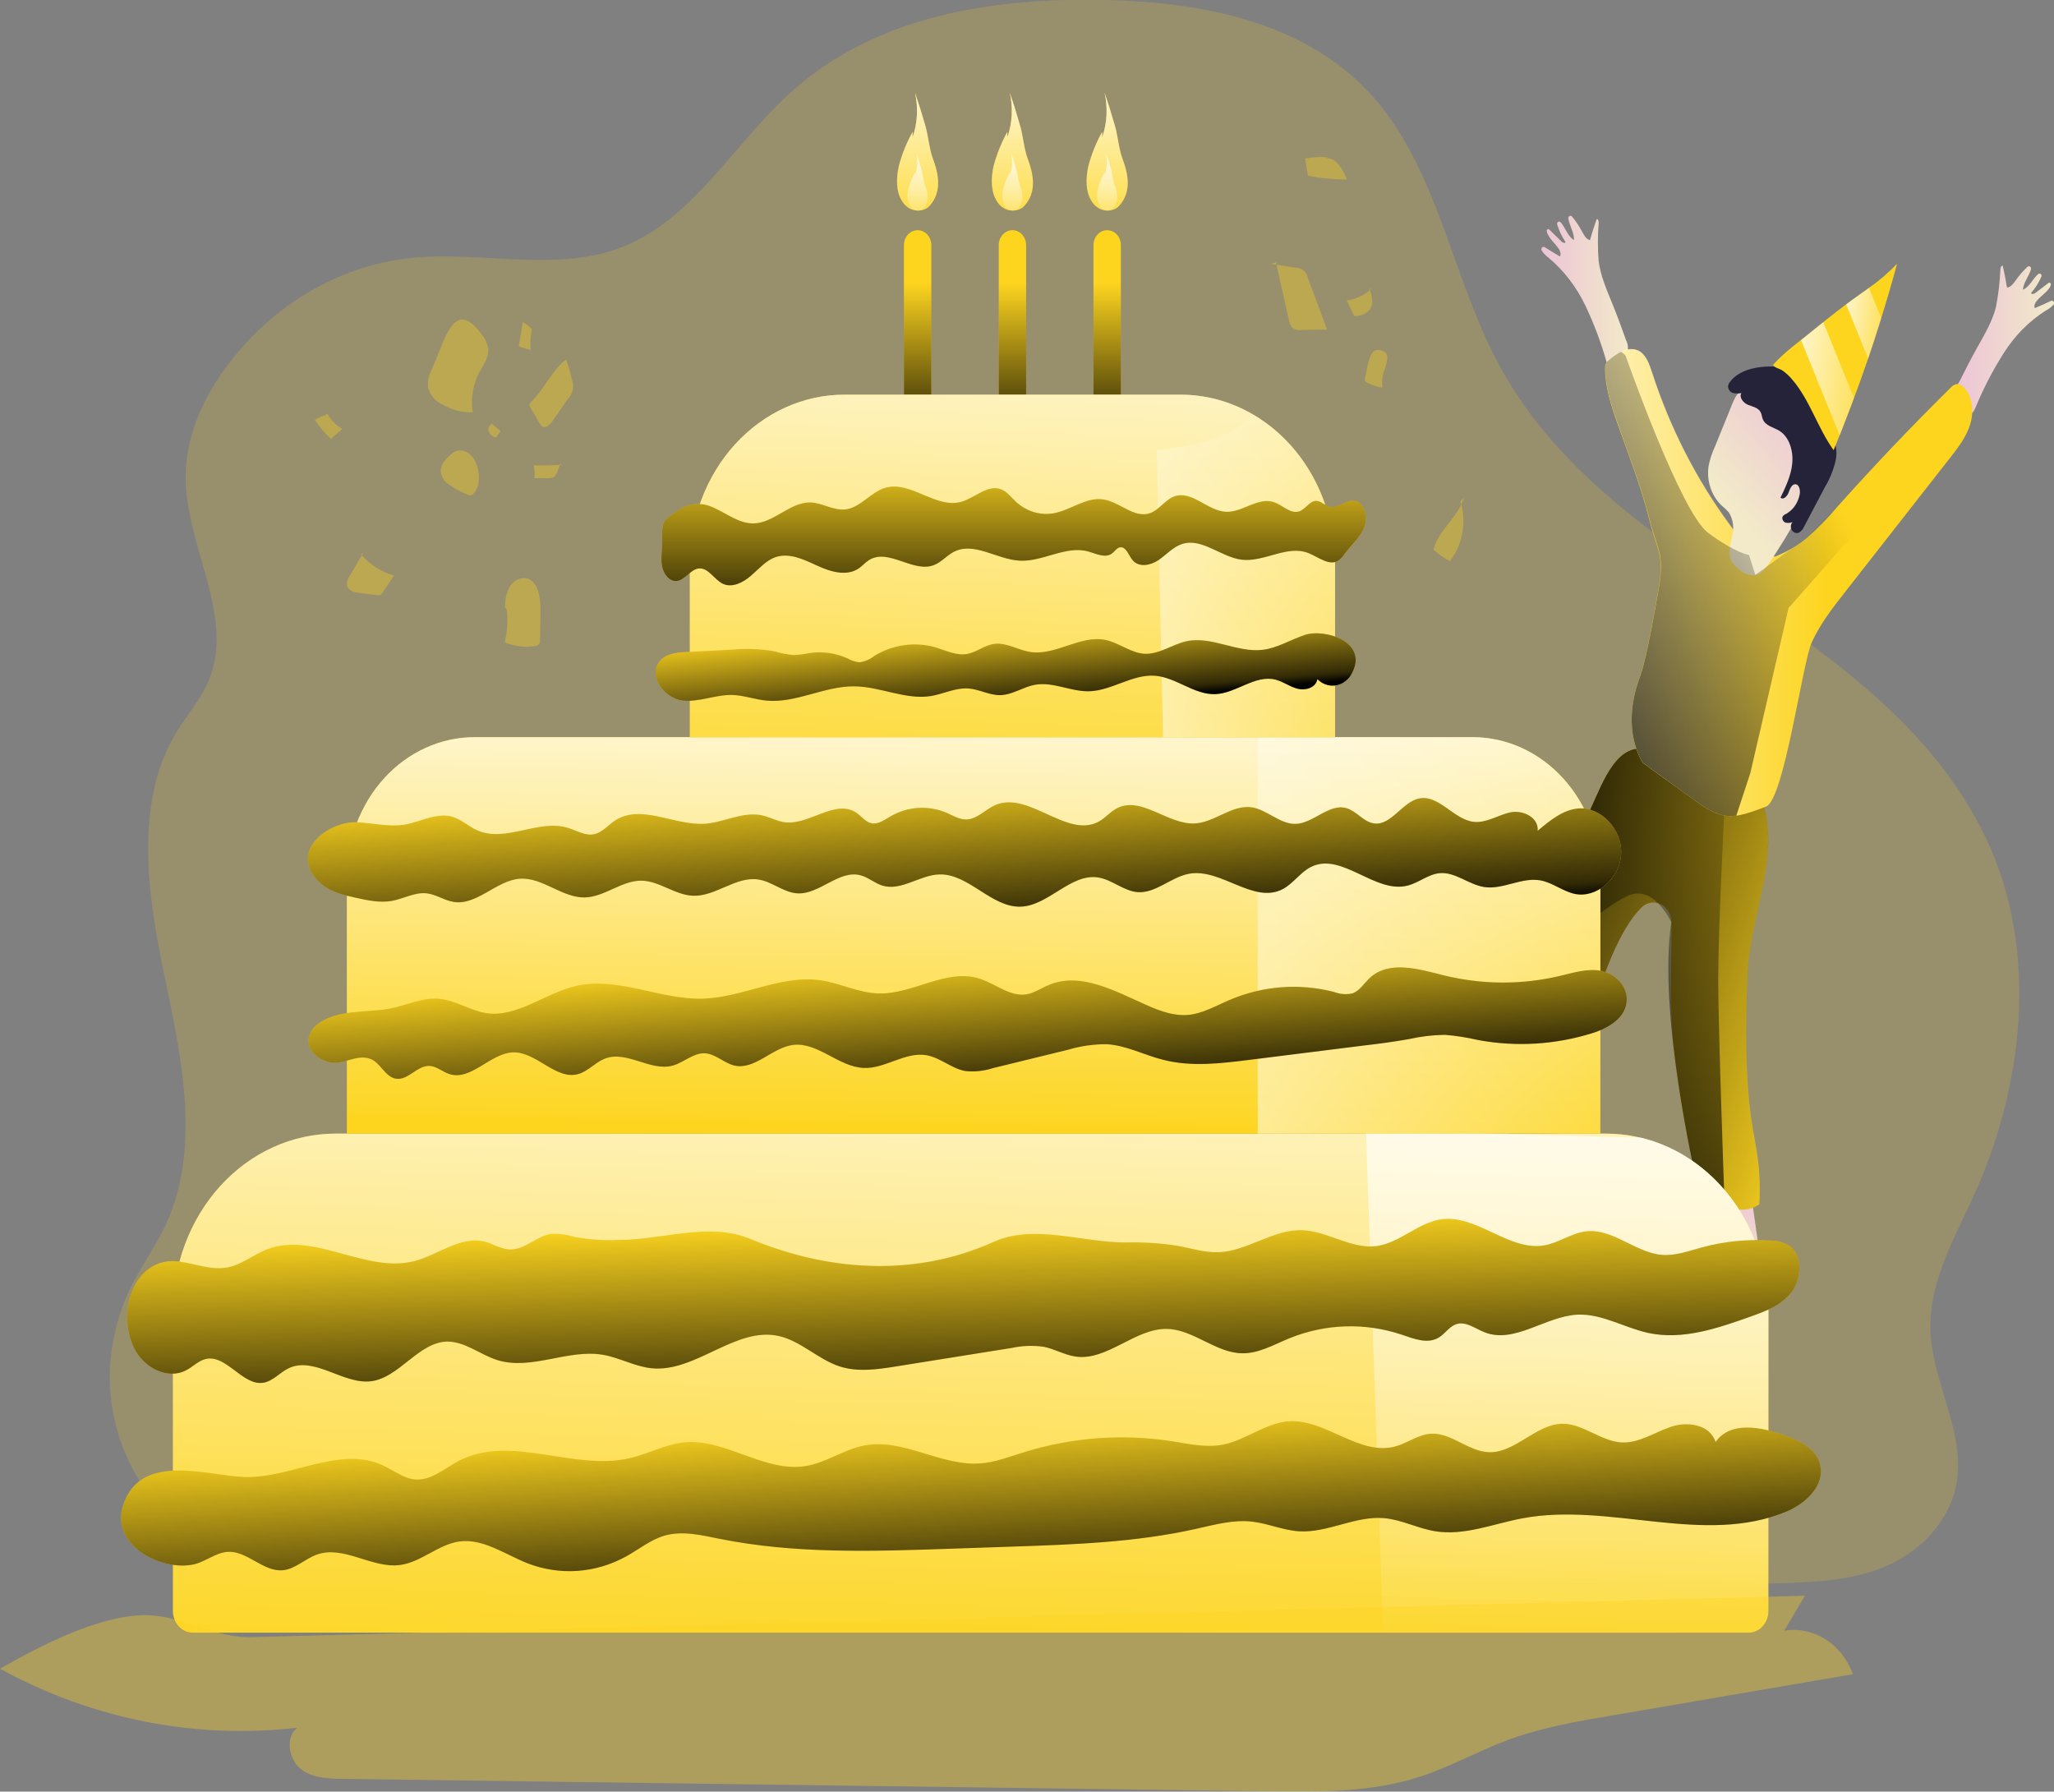 <svg width="493" height="430" viewBox="0 0 493 430" fill="none" xmlns="http://www.w3.org/2000/svg">
<rect x="0" y="0" width="493" height="430" fill="#808080" stroke="none"/>
<g clip-path="url(#clip0_21_254)">
<path opacity="0.19" d="M30.23 311.525C32.791 305.282 36.975 300 39.819 293.845C48.188 275.845 43.701 254.232 39.547 234.541C35.392 214.851 32.145 192.552 42.35 175.746C44.961 171.436 48.4 167.669 50.265 162.928C56.376 147.58 44.336 130.74 44.558 114C44.689 104.762 48.591 96.011 53.834 88.729C59.198 81.284 65.861 75.085 73.436 70.493C81.01 65.902 89.343 63.011 97.949 61.989C115.625 59.989 134.329 65.912 150.835 58.674C166.969 51.602 176.699 33.867 190.16 21.845C210.669 3.525 238.812 -0.586 265.26 -1.11237e-05C288.794 0.53 314.265 5.282 330.347 24.133C345.15 41.481 348.689 66.873 359.68 87.348C380.36 125.878 423.436 141.414 454.119 170.862C464.404 180.729 473.459 192.475 478.853 206.221C488.836 231.635 485.145 261.757 473.913 286.586C469.163 297.083 462.972 307.58 463.345 319.304C463.749 331.779 471.674 343.503 469.637 355.768C468.064 365.227 460.673 372.508 452.496 375.967C444.318 379.425 435.354 379.735 426.582 380L139.32 388.641C109.897 389.525 80.969 388.884 54.036 374.541C32.841 363.326 19.289 338.177 30.23 311.525Z" fill="#FDD51F"/>
<path d="M420.622 288.917L421.863 297.646L410.953 298.785L411.739 290.796L420.622 288.917Z" fill="url(#paint0_linear_21_254)"/>
<path d="M381.52 194.63C374.032 210.864 367.547 227.631 362.109 244.818C360.305 250.53 360.234 275.757 364.711 279.293C367.02 277.967 371.043 279.989 372.052 277.359C377.355 263.503 383.345 228.298 393.922 217.834C394.543 217.224 395.311 216.824 396.135 216.68C396.958 216.536 397.802 216.656 398.565 217.024C399.328 217.393 399.978 217.995 400.436 218.758C400.895 219.521 401.144 220.412 401.152 221.326C401.253 232.088 400.577 242.807 401.969 253.547C402.826 260.177 403.773 266.884 405.125 273.436C406.133 278.133 407.373 282.983 410.378 286.497C413.383 290.011 418.616 291.68 422.286 289.028C423.093 270.685 417.85 275.16 419.413 234.066C419.876 221.691 425.775 209.149 424.091 196.895C423.983 195.361 423.537 193.878 422.79 192.575C421.924 191.458 420.829 190.583 419.594 190.022C412.385 186.144 404.328 183.293 396.786 180.298C388.275 176.939 384.887 187.337 381.52 194.63Z" fill="#FDD51F"/>
<path d="M422.286 289.05C418.616 291.702 413.383 290.033 410.378 286.519C409.906 285.968 409.474 285.377 409.087 284.751C406.97 281.436 405.941 277.414 405.125 273.459C403.773 266.884 402.826 260.199 401.969 253.569C400.577 242.829 401.253 232.11 401.152 221.348C401.148 220.315 400.835 219.311 400.262 218.491C399.688 217.671 398.885 217.079 397.976 216.807C397.277 216.59 396.54 216.573 395.834 216.757C395.129 216.941 394.477 217.319 393.942 217.856C383.365 228.32 377.376 263.525 372.072 277.381C371.063 280.011 367.03 277.989 364.731 279.315C360.254 275.801 360.325 250.586 362.13 244.84C365.087 235.514 368.348 226.306 371.91 217.215C374.909 209.576 378.118 202.052 381.54 194.641C384.908 187.348 388.296 176.961 396.806 180.276L401.364 182.055C407.581 184.319 413.674 186.972 419.614 190C420.849 190.561 421.945 191.436 422.811 192.552C423.557 193.856 424.003 195.339 424.111 196.873C425.795 209.127 419.897 221.669 419.433 234.044C417.85 275.182 423.063 270.707 422.286 289.05Z" fill="url(#paint1_linear_21_254)"/>
<path d="M412.405 235.006C412.405 246.818 413.816 285.503 413.816 285.503L409.087 284.751L407.01 282.597C407.01 282.597 397.844 243.116 401.152 221.326C400.331 219.629 399.258 218.094 397.975 216.785C396.13 214.961 393.569 213.602 390.514 215.083C384.111 218.199 375.208 226.597 375.208 226.597L371.89 217.204C374.888 209.565 378.098 202.041 381.52 194.63C384.887 187.337 388.275 176.95 396.786 180.265L401.343 182.044L413.816 195.657C413.816 195.657 412.405 223.193 412.405 235.006Z" fill="url(#paint2_linear_21_254)"/>
<path d="M474.699 83.182C476.383 80.177 478.167 77.171 479.045 73.779C479.646 70.758 480.01 67.686 480.134 64.597C480.134 64.21 480.366 63.691 480.708 63.779C481.098 65.517 481.434 67.263 481.717 69.017C482.665 68.939 483.32 67.978 483.905 67.16C484.719 66.014 485.638 64.963 486.648 64.022C486.733 63.947 486.838 63.903 486.947 63.897C487.057 63.89 487.165 63.922 487.257 63.986C487.35 64.051 487.421 64.146 487.462 64.257C487.503 64.368 487.511 64.491 487.484 64.608C487.021 66.265 485.68 67.757 485.528 69.536C487.121 68.906 487.938 66.829 489.239 65.746C489.328 65.68 489.435 65.647 489.542 65.654C489.65 65.66 489.753 65.705 489.835 65.781C489.917 65.858 489.975 65.961 489.998 66.077C490.021 66.192 490.01 66.312 489.965 66.42C489.328 67.854 488.495 69.173 487.494 70.332C487.646 70.718 488.18 70.53 488.503 70.332L491.81 67.812C492.818 68 491.881 69.282 491.135 70.022C490.388 70.762 489.521 71.392 488.846 72.232C488.452 72.696 488.11 73.392 488.402 73.945C489.703 73.414 490.993 72.84 492.264 72.221C492.372 72.162 492.495 72.146 492.613 72.175C492.73 72.204 492.835 72.276 492.91 72.38C492.984 72.484 493.024 72.612 493.022 72.744C493.02 72.876 492.977 73.004 492.899 73.105C492.359 73.704 491.723 74.191 491.024 74.541C487.02 77.083 483.577 80.562 480.94 84.729C478.296 88.885 476.011 93.302 474.114 97.923C473.761 98.707 473.176 99.646 472.4 99.448C472.01 99.289 471.685 98.984 471.482 98.586C470.854 97.599 470.355 96.52 470 95.381C469.713 94.773 469.591 94.088 469.648 93.407C469.705 92.725 469.939 92.076 470.323 91.536C471.704 88.74 473.156 85.934 474.699 83.182Z" fill="url(#paint3_linear_21_254)"/>
<path d="M386.904 72.674C385.593 69.459 384.182 66.221 383.708 62.729C383.466 59.648 383.466 56.55 383.708 53.47C383.708 53.083 383.587 52.541 383.234 52.586C382.649 54.243 382.104 55.901 381.631 57.635C380.693 57.425 380.158 56.376 379.674 55.481C379.007 54.228 378.22 53.058 377.325 51.989C377.252 51.897 377.154 51.833 377.045 51.807C376.936 51.781 376.822 51.795 376.721 51.846C376.62 51.897 376.536 51.983 376.483 52.09C376.43 52.198 376.411 52.321 376.428 52.442C376.69 54.155 377.849 55.823 377.789 57.613C376.276 56.762 375.712 54.586 374.562 53.326C374.482 53.244 374.379 53.194 374.27 53.183C374.161 53.172 374.052 53.201 373.96 53.266C373.867 53.33 373.797 53.426 373.76 53.539C373.723 53.652 373.722 53.775 373.756 53.889C374.221 55.404 374.901 56.829 375.772 58.111C375.581 58.475 375.076 58.221 374.764 57.945L371.739 54.983C370.731 54.983 371.507 56.431 372.152 57.282C372.798 58.133 373.584 58.873 374.169 59.779C374.502 60.298 374.754 61.039 374.401 61.547C373.171 60.829 371.961 60.077 370.771 59.337C370.67 59.265 370.55 59.232 370.43 59.246C370.31 59.259 370.198 59.318 370.113 59.411C370.027 59.505 369.974 59.627 369.962 59.759C369.949 59.89 369.979 60.022 370.045 60.133C370.496 60.822 371.06 61.414 371.709 61.879C375.394 64.964 378.414 68.903 380.552 73.414C382.686 77.912 384.435 82.617 385.775 87.47C386.027 88.298 386.501 89.304 387.297 89.216C387.7 89.115 388.058 88.86 388.306 88.497C389.046 87.607 389.667 86.606 390.151 85.525C390.506 84.963 390.707 84.302 390.732 83.619C390.757 82.936 390.605 82.26 390.292 81.668C389.223 78.619 388.114 75.646 386.904 72.674Z" fill="url(#paint4_linear_21_254)"/>
<path d="M394.245 183.028C394.245 183.028 404.489 190.475 407.736 192.773C414.089 197.249 416.7 196.243 423.869 193.591C428.205 191.989 432.581 159.215 434.85 154.188C436.867 149.768 439.791 146 442.715 142.265L468.125 109.79C470.01 107.37 471.946 104.862 472.884 101.845C473.822 98.829 473.509 95.127 471.382 93.005C471.156 92.732 470.878 92.516 470.568 92.373C470.258 92.229 469.923 92.163 469.587 92.177C469.019 92.321 468.505 92.652 468.115 93.127C458.777 102.343 449.703 111.886 440.89 121.757C438.666 124.402 436.259 126.855 433.69 129.094C431.36 130.995 428.788 132.514 426.057 133.602C423.13 133.163 420.392 131.765 418.203 129.591C417.078 128.458 416.042 127.224 415.107 125.901C407.074 114.981 400.78 102.653 396.493 89.436C395.828 87.392 395.031 85.105 393.226 84.199C390.887 83.017 388.255 84.784 386.168 86.475C385.847 86.691 385.58 86.991 385.392 87.348C385.279 87.672 385.231 88.019 385.25 88.365C385.25 92.884 386.652 97.204 388.144 101.436C390.847 109.105 393.841 116.663 395.848 124.641C397.855 132.619 399.488 132.983 398.117 141.061C397.34 145.58 395.213 157.845 393.7 162.122C392.944 164.309 389.112 173.989 394.245 183.028Z" fill="#FDD51F"/>
<path d="M472.874 101.845C471.936 104.862 470 107.37 468.114 109.79L442.705 142.265C439.781 146 436.826 149.779 434.84 154.188C432.571 159.215 428.195 191.989 423.859 193.591C421.575 194.571 419.212 195.311 416.801 195.801H416.619C413.846 196.144 411.416 195.381 407.746 192.796C406.284 191.757 403.39 189.68 400.688 187.702L394.275 183.05C389.143 174 392.974 164.331 393.781 162.055C395.293 157.779 397.421 145.481 398.197 140.994C399.569 132.917 397.935 132.486 395.929 124.575C393.922 116.663 390.887 109.105 388.225 101.37C386.733 97.171 385.321 92.818 385.331 88.298C385.311 87.952 385.359 87.606 385.472 87.282C385.661 86.924 385.927 86.624 386.249 86.409C387.128 85.668 388.07 85.02 389.062 84.475C389.698 84.075 390.407 83.836 391.139 83.776C391.87 83.717 392.604 83.839 393.287 84.133C395.092 85.039 395.888 87.326 396.554 89.37C400.841 102.586 407.134 114.914 415.167 125.834C416.103 127.157 417.138 128.392 418.263 129.525C420.453 131.699 423.19 133.097 426.118 133.536C427.803 132.866 429.43 132.03 430.978 131.039H431.028C431.968 130.434 432.876 129.773 433.751 129.061C436.32 126.822 438.727 124.369 440.95 121.724C442.362 120.144 443.774 118.564 445.195 117.006C451.312 110.265 457.567 103.683 463.96 97.26C465.345 95.867 466.736 94.479 468.135 93.094C468.525 92.619 469.039 92.287 469.607 92.144C469.943 92.129 470.278 92.196 470.588 92.339C470.898 92.483 471.176 92.699 471.402 92.972C471.47 93.037 471.531 93.112 471.583 93.193C473.479 95.37 473.771 98.928 472.874 101.845Z" fill="url(#paint5_linear_21_254)"/>
<path d="M411.638 107.138C410.967 108.575 410.459 110.096 410.126 111.669C409.833 113.437 409.966 115.258 410.51 116.953C411.055 118.649 411.993 120.159 413.232 121.337C413.849 121.822 414.422 122.37 414.946 122.972C415.45 123.78 415.785 124.701 415.926 125.668C416.067 126.634 416.012 127.623 415.762 128.564C415.379 130.586 414.643 132.785 415.531 134.608C415.964 135.371 416.546 136.02 417.235 136.508C418.344 137.579 419.792 138.13 421.268 138.044C422.891 137.735 424.021 136.144 424.979 134.663C429.486 127.746 434.053 120.608 435.939 112.354C436.826 108.42 437.008 104.044 435.173 100.53C433.608 97.808 431.226 95.768 428.437 94.762C425.815 93.724 420.502 91.889 417.88 93.779C416.287 94.884 415.652 97.436 414.855 99.227L411.638 107.138Z" fill="url(#paint6_linear_21_254)"/>
<path d="M415.289 91.58C415.013 91.88 414.83 92.266 414.764 92.685C414.769 93.062 414.888 93.426 415.101 93.722C415.314 94.018 415.61 94.228 415.944 94.32C416.608 94.485 417.297 94.485 417.961 94.32C417.345 95.425 418.485 96.729 419.584 97.171C420.683 97.613 422.044 97.834 422.609 98.972C422.861 99.481 422.891 100.077 423.103 100.597C423.738 102.221 425.664 102.53 427.076 103.392C429.445 104.851 430.444 108.155 430.181 111.127C429.919 114.099 428.619 116.807 427.358 119.436C428.024 120.066 428.982 119.105 429.304 118.21C429.627 117.315 430.081 116.166 430.958 116.221C431.835 116.276 432.158 117.657 431.966 118.641C431.773 119.66 431.37 120.618 430.788 121.442C430.206 122.265 429.461 122.932 428.608 123.392C428.333 123.495 428.089 123.678 427.903 123.923C427.58 124.453 427.983 125.215 428.528 125.425C429.098 125.575 429.696 125.528 430.242 125.293C430.014 125.551 429.875 125.887 429.847 126.245C429.82 126.602 429.906 126.959 430.091 127.256C430.276 127.552 430.548 127.769 430.862 127.87C431.177 127.972 431.513 127.951 431.815 127.812C432.361 127.478 432.793 126.959 433.045 126.331L438.036 116.873C439.193 114.944 440.051 112.82 440.577 110.586C440.834 109.466 440.843 108.294 440.603 107.17C440.362 106.045 439.88 105 439.196 104.122C438.862 103.847 438.621 103.458 438.51 103.017C438.502 102.631 438.585 102.251 438.752 101.912C440.476 97.16 435.031 89.757 430.837 88.652C426.299 87.514 418.525 87.348 415.289 91.58Z" fill="#25233A"/>
<path d="M455.329 63.315C454.139 67.735 452.869 72.092 451.517 76.387C450.509 79.635 449.461 82.869 448.372 86.088C445.841 93.503 443.078 100.84 440.103 108.044C436.302 102.773 434.396 96 430.181 91.116C429.482 90.262 428.678 89.518 427.792 88.906C427.156 88.486 425.896 88.276 425.563 87.591C428.185 84.575 431.764 82.066 434.789 79.591C437.512 77.381 440.265 75.171 443.098 73.05C443.552 72.696 444.005 72.365 444.459 72.033C445.82 71.05 447.212 70.088 448.573 69.094C450.993 67.416 453.256 65.48 455.329 63.315Z" fill="#FDD51F"/>
<path d="M80.484 272.088H385.452C395.793 272.088 405.711 276.59 413.024 284.604C420.336 292.617 424.444 303.485 424.444 314.818V386.641C424.444 388.021 423.944 389.345 423.053 390.321C422.162 391.297 420.954 391.845 419.695 391.845H46.252C44.992 391.845 43.784 391.297 42.894 390.321C42.003 389.345 41.503 388.021 41.503 386.641V314.818C41.503 303.487 45.609 292.62 52.92 284.607C60.23 276.594 70.145 272.091 80.484 272.088Z" fill="#FDD51F"/>
<path d="M424.444 314.807V386.63C424.444 388.01 423.944 389.334 423.053 390.31C422.162 391.286 420.954 391.834 419.695 391.834H46.252C44.992 391.834 43.784 391.286 42.894 390.31C42.003 389.334 41.503 388.01 41.503 386.63V314.807C41.503 303.474 45.611 292.606 52.923 284.592C60.236 276.579 70.153 272.077 80.495 272.077H385.452C390.574 272.073 395.646 273.175 400.378 275.321C405.111 277.467 409.411 280.614 413.032 284.583C416.654 288.551 419.526 293.264 421.484 298.45C423.442 303.636 424.448 309.194 424.444 314.807Z" fill="url(#paint7_linear_21_254)"/>
<path d="M424.444 314.807V386.63C424.444 388.01 423.944 389.334 423.053 390.31C422.163 391.286 420.955 391.834 419.695 391.834H331.971L327.877 272.044V271.227L357.28 272.044L393.932 273.061C402.593 275.178 410.336 280.467 415.883 288.057C421.431 295.647 424.45 305.083 424.444 314.807Z" fill="url(#paint8_linear_21_254)"/>
<path d="M384.111 272.077H83.257V210.508C83.257 201.604 86.484 193.065 92.229 186.767C97.973 180.47 105.765 176.931 113.89 176.928H353.488C361.614 176.931 369.407 180.47 375.153 186.767C380.899 193.064 384.129 201.603 384.131 210.508L384.111 272.077Z" fill="#FDD51F"/>
<path d="M384.111 210.508V272.077L83.257 267.669V210.508C83.257 201.604 86.484 193.065 92.229 186.767C97.973 180.47 105.765 176.931 113.89 176.928H353.488C361.611 176.937 369.398 180.478 375.14 186.775C380.882 193.071 384.108 201.607 384.111 210.508Z" fill="url(#paint9_linear_21_254)"/>
<path d="M384.111 210.508V272.077H301.872V176.928H353.488C361.611 176.937 369.398 180.478 375.14 186.775C380.882 193.071 384.108 201.607 384.111 210.508Z" fill="url(#paint10_linear_21_254)"/>
<path d="M220.248 55.249C221.12 55.249 221.956 55.628 222.573 56.304C223.189 56.979 223.535 57.895 223.535 58.851V94.762H216.961V58.807C216.972 57.859 217.323 56.954 217.938 56.288C218.553 55.622 219.383 55.249 220.248 55.249Z" fill="#FDD51F"/>
<path d="M243.006 55.249C243.878 55.249 244.714 55.628 245.33 56.304C245.947 56.979 246.293 57.895 246.293 58.851V94.762H239.719V58.807C239.73 57.859 240.081 56.954 240.696 56.288C241.311 55.622 242.141 55.249 243.006 55.249Z" fill="#FDD51F"/>
<path d="M265.744 55.249C266.616 55.249 267.452 55.628 268.068 56.304C268.685 56.979 269.031 57.895 269.031 58.851V94.762H262.457V58.807C262.467 57.859 262.818 56.954 263.434 56.288C264.049 55.622 264.879 55.249 265.744 55.249Z" fill="#FDD51F"/>
<path d="M220.248 55.249C221.12 55.249 221.956 55.628 222.573 56.304C223.189 56.979 223.535 57.895 223.535 58.851V94.762H216.961V58.807C216.972 57.859 217.323 56.954 217.938 56.288C218.553 55.622 219.383 55.249 220.248 55.249Z" fill="url(#paint11_linear_21_254)"/>
<path d="M243.006 55.249C243.878 55.249 244.714 55.628 245.33 56.304C245.947 56.979 246.293 57.895 246.293 58.851V94.762H239.719V58.807C239.73 57.859 240.081 56.954 240.696 56.288C241.311 55.622 242.141 55.249 243.006 55.249Z" fill="url(#paint12_linear_21_254)"/>
<path d="M265.744 55.249C266.616 55.249 267.452 55.628 268.068 56.304C268.685 56.979 269.031 57.895 269.031 58.851V94.762H262.457V58.807C262.467 57.859 262.818 56.954 263.434 56.288C264.049 55.622 264.879 55.249 265.744 55.249Z" fill="url(#paint13_linear_21_254)"/>
<path d="M216.558 48.343C214.985 45.945 215.106 42.608 215.761 39.746C216.533 36.907 217.634 34.189 219.038 31.657V32.95C220.218 29.544 220.425 25.826 219.633 22.287C220.527 24.91 221.354 27.554 222.114 30.221C222.809 32.663 223.041 35.746 223.909 38.077C224.776 40.409 225.492 43.039 225.028 45.547C224.713 47.222 223.888 48.729 222.688 49.823C221.688 50.484 220.494 50.7 219.353 50.424C218.213 50.148 217.212 49.403 216.558 48.343Z" fill="#FDD51F"/>
<path d="M239.306 48.343C237.733 45.945 237.854 42.608 238.509 39.746C239.281 36.907 240.382 34.189 241.786 31.657V32.95C242.971 29.545 243.178 25.825 242.381 22.287C243.275 24.91 244.102 27.554 244.862 30.221C245.557 32.663 245.789 35.746 246.656 38.077C247.524 40.409 248.25 43.039 247.786 45.547C247.466 47.222 246.638 48.73 245.436 49.823C244.436 50.484 243.242 50.7 242.101 50.424C240.96 50.148 239.96 49.403 239.306 48.343Z" fill="#FDD51F"/>
<path d="M262.053 48.343C260.48 45.945 260.601 42.608 261.257 39.746C262.028 36.905 263.133 34.186 264.544 31.657V32.95C265.725 29.544 265.929 25.824 265.129 22.287C266.023 24.91 266.85 27.554 267.609 30.221C268.305 32.663 268.537 35.746 269.404 38.077C270.271 40.409 270.997 43.039 270.533 45.547C270.214 47.222 269.386 48.73 268.184 49.823C267.184 50.484 265.99 50.7 264.849 50.424C263.708 50.148 262.707 49.403 262.053 48.343Z" fill="#FDD51F"/>
<path d="M216.558 48.343C214.985 45.945 215.106 42.608 215.761 39.746C216.533 36.907 217.634 34.189 219.038 31.657V32.95C220.218 29.544 220.425 25.826 219.633 22.287C220.527 24.91 221.354 27.554 222.114 30.221C222.809 32.663 223.041 35.746 223.909 38.077C224.776 40.409 225.492 43.039 225.028 45.547C224.713 47.222 223.888 48.729 222.688 49.823C221.688 50.484 220.494 50.7 219.353 50.424C218.213 50.148 217.212 49.403 216.558 48.343Z" fill="url(#paint14_linear_21_254)"/>
<path d="M218.443 49.47C218.113 48.839 217.907 48.139 217.839 47.416C217.771 46.693 217.843 45.962 218.05 45.271C218.427 43.88 218.969 42.55 219.663 41.315V41.945C220.235 40.277 220.333 38.459 219.946 36.729C220.389 38.011 220.793 39.304 221.166 40.608C221.539 41.912 221.62 43.282 222.033 44.453C222.538 45.583 222.731 46.851 222.588 48.099C222.433 48.922 222.027 49.662 221.438 50.199C220.948 50.518 220.365 50.62 219.809 50.485C219.252 50.349 218.764 49.986 218.443 49.47Z" fill="url(#paint15_linear_21_254)"/>
<path d="M263.939 49.47C263.607 48.839 263.402 48.139 263.336 47.415C263.27 46.691 263.345 45.96 263.556 45.271C263.933 43.882 264.472 42.553 265.159 41.315V41.945C265.734 40.278 265.836 38.46 265.451 36.729C265.888 38.011 266.292 39.304 266.661 40.608C267.004 41.801 267.115 43.282 267.539 44.453C268.036 45.586 268.225 46.852 268.083 48.099C267.932 48.921 267.53 49.661 266.944 50.199C266.452 50.519 265.868 50.621 265.31 50.486C264.751 50.35 264.261 49.987 263.939 49.47Z" fill="url(#paint16_linear_21_254)"/>
<path d="M241.191 49.47C240.86 48.839 240.654 48.139 240.588 47.415C240.522 46.691 240.597 45.96 240.808 45.271C241.177 43.879 241.716 42.548 242.411 41.315V41.945C242.983 40.277 243.081 38.459 242.694 36.729C243.137 38.011 243.541 39.304 243.914 40.608C244.287 41.912 244.368 43.282 244.791 44.453C245.288 45.586 245.477 46.852 245.336 48.099C245.18 48.919 244.779 49.658 244.196 50.199C243.705 50.519 243.12 50.621 242.562 50.486C242.004 50.35 241.514 49.987 241.191 49.47Z" fill="url(#paint17_linear_21_254)"/>
<path d="M239.306 48.343C237.733 45.945 237.854 42.608 238.509 39.746C239.281 36.907 240.382 34.189 241.786 31.657V32.95C242.971 29.545 243.178 25.825 242.381 22.287C243.275 24.91 244.102 27.554 244.862 30.221C245.557 32.663 245.789 35.746 246.656 38.077C247.524 40.409 248.25 43.039 247.786 45.547C247.466 47.222 246.638 48.73 245.436 49.823C244.436 50.484 243.242 50.7 242.101 50.424C240.96 50.148 239.96 49.403 239.306 48.343Z" fill="url(#paint18_linear_21_254)"/>
<path d="M262.053 48.343C260.48 45.945 260.601 42.608 261.257 39.746C262.028 36.905 263.133 34.186 264.544 31.657V32.95C265.725 29.544 265.929 25.824 265.129 22.287C266.023 24.91 266.85 27.554 267.609 30.221C268.305 32.663 268.537 35.746 269.404 38.077C270.271 40.409 270.997 43.039 270.533 45.547C270.214 47.222 269.386 48.73 268.184 49.823C267.184 50.484 265.99 50.7 264.849 50.424C263.708 50.148 262.707 49.403 262.053 48.343Z" fill="url(#paint19_linear_21_254)"/>
<path d="M85.456 197.348C89.338 197.459 93.23 198.552 97.071 197.923C100.913 197.293 104.856 194.895 108.667 196.055C110.754 196.696 112.468 198.343 114.465 199.249C121.281 202.365 129.207 196.508 136.315 198.685C138.413 199.337 140.49 200.674 142.627 200.21C144.513 199.801 145.894 198.088 147.528 196.994C153.81 192.785 161.796 198.188 169.146 197.702C173.785 197.403 178.302 194.696 182.86 195.68C184.705 196.088 186.419 197.072 188.284 197.337C194.233 198.155 200.556 191.58 205.628 195.127C206.807 195.945 207.765 197.271 209.137 197.58C210.73 197.945 212.242 196.807 213.684 195.956C215.763 194.745 218.056 194.044 220.406 193.899C222.756 193.754 225.107 194.169 227.296 195.116C228.789 195.768 230.261 196.696 231.874 196.674C234.445 196.674 236.462 194.298 238.852 193.238C246.979 189.669 256.326 201.635 263.999 197.028C265.411 196.177 266.54 194.818 267.972 194.055C273.841 190.829 280.334 198.044 286.878 197.624C291.557 197.337 295.691 193.127 300.339 193.746C304.07 194.254 307.156 197.801 310.907 197.735C315.242 197.657 318.973 192.751 323.198 193.967C325.588 194.674 327.312 197.282 329.772 197.624C333.917 198.232 336.609 192.365 340.733 191.613C345.422 190.762 349.011 196.74 353.74 197.249C356.765 197.569 359.498 195.646 362.442 194.983C365.386 194.32 369.359 196.088 369.067 199.403C371.971 196.939 375.117 194.387 378.747 194.044C384.131 193.525 389.354 198.961 389.112 204.884C388.87 210.807 383.173 215.713 377.88 214.519C375.056 213.878 372.606 211.834 369.763 211.304C365.245 210.464 360.688 213.613 356.18 212.884C352.51 212.298 349.273 209.238 345.573 209.569C342.84 209.801 340.531 211.878 337.839 212.552C329.994 214.552 322.008 204.376 314.648 208.077C312.127 209.348 310.403 212.055 307.902 213.381C300.914 217.083 293.08 208.32 285.426 209.702C281.111 210.475 277.43 214.42 273.074 214.122C269.727 213.867 266.903 211.116 263.576 210.597C256.992 209.569 251.668 217.37 245.013 217.602C237.954 217.856 232.489 209.646 225.461 209.867C220.763 210 216.275 213.956 211.758 212.541C209.943 211.967 208.4 210.575 206.555 210.077C201.383 208.674 196.684 214.74 191.36 214.409C188.093 214.21 185.31 211.602 182.063 211.094C176.689 210.232 171.748 215.204 166.323 214.983C162.038 214.818 158.256 211.436 153.981 211.37C149.252 211.304 145.098 215.282 140.369 215.392C134.954 215.503 130.205 210.541 124.81 210.895C119.184 211.271 114.515 217.337 108.929 216.475C106.691 216.133 104.674 214.663 102.415 214.409C99.582 214.088 96.88 215.702 94.067 216.221C91.253 216.74 88.329 216.111 85.506 215.492C82.683 214.873 79.456 214.144 77.086 212.111C68.717 204.74 78.518 197.193 85.456 197.348Z" fill="#FDD51F"/>
<path d="M116.683 243.16C124.125 244.265 130.8 238.365 138.191 236.652C148.274 234.298 158.428 239.967 168.703 239.691C178.252 239.403 187.458 233.901 196.936 235.271C201.614 235.945 206.011 238.276 210.78 238.431C219.008 238.718 227.065 232.376 234.98 234.84C238.862 236.033 242.431 239.315 246.414 238.63C248.29 238.309 249.933 237.138 251.688 236.42C259.472 233.105 267.892 238.033 275.656 241.425C278.681 242.751 281.887 243.856 285.134 243.58C288.653 243.282 291.87 241.37 295.157 239.978C303.125 236.59 311.843 235.924 320.163 238.066C321.603 238.623 323.154 238.741 324.65 238.409C326.324 237.801 327.383 236.044 328.683 234.785C333.382 230.365 340.461 232.575 346.501 234.077C355.721 236.355 365.285 236.397 374.522 234.199C377.688 233.448 380.905 232.42 384.101 232.972C387.297 233.525 390.474 236.287 390.464 239.812C390.464 244.232 386.057 246.762 382.226 247.956C373.29 250.745 363.899 251.311 354.739 249.613C352.11 248.995 349.445 248.578 346.763 248.365C343.859 248.413 340.966 248.761 338.121 249.403C334.612 250.022 331.063 250.508 327.544 250.906L299.805 254.387C292.969 255.238 285.981 256.088 279.286 254.387C274.708 253.282 270.332 250.884 265.643 250.619C262.51 250.598 259.389 251.044 256.366 251.945L238.297 256.365C236.124 257.071 233.846 257.3 231.592 257.039C228.365 256.42 225.663 253.856 222.436 253.271C217.314 252.332 212.424 256.586 207.241 256.309C201.302 256.055 196.25 250.066 190.352 250.785C185.31 251.436 181.125 256.895 176.235 255.735C173.775 255.138 171.728 252.928 169.177 252.796C166.454 252.663 164.135 255.006 161.523 255.735C156.139 257.26 150.432 252.033 145.179 254.077C142.91 254.961 141.145 257.116 138.816 257.779C133.462 259.304 128.813 252.508 123.278 252.575C117.742 252.641 113.134 259.503 107.85 257.779C106.187 257.238 104.735 255.867 103 255.823C100.127 255.757 97.858 259.381 95.025 258.895C92.403 258.453 91.385 255.127 88.975 254.177C85.526 252.785 82.158 255.945 78.669 254.84C73.255 253.138 72.468 248.133 76.935 245.293C81.775 242.21 88.702 243.083 94.016 241.978C97.727 241.215 101.256 239.448 105.108 239.68C109.232 239.989 112.721 242.497 116.683 243.16Z" fill="#FDD51F"/>
<path d="M43.086 302.785C46.958 303.326 50.809 304.928 54.651 304.177C57.999 303.514 60.832 301.138 64.028 299.878C75.342 295.459 87.805 305.702 99.481 302.663C105.219 301.171 110.573 296.53 116.361 298.011C118.377 298.53 120.283 299.823 122.41 299.878C125.93 299.978 128.823 296.619 132.312 296.144C134.24 296.063 136.166 296.32 138.019 296.906C141.586 297.527 145.2 297.757 148.808 297.591C159.204 297.503 170.266 293.282 179.986 297.315C209.59 309.569 230.947 301.459 238.398 298.099C248.149 293.68 259.472 298.166 270.019 298.199C274.209 298.084 278.401 298.346 282.553 298.983C285.85 299.58 289.117 300.652 292.464 300.541C299.371 300.309 305.573 295.017 312.52 295.26C318.57 295.425 324.267 299.834 330.307 299.072C335.903 298.376 340.451 293.359 346.047 292.619C354.527 291.514 362.24 300.354 370.67 298.895C374.179 298.276 377.305 295.878 380.834 295.514C387.166 294.851 392.652 300.718 398.984 301.182C402.18 301.414 405.306 300.254 408.412 299.403C413.824 297.922 419.411 297.363 424.978 297.746C426.564 297.737 428.125 298.17 429.516 299.006C432.702 301.216 432.47 306.829 430.05 310.055C427.63 313.282 423.809 314.685 420.199 315.978C412.284 318.796 403.945 321.657 395.757 319.945C389.969 318.729 384.514 315.249 378.616 315.525C370.942 315.901 363.491 322.619 356.291 319.746C354.043 318.851 351.784 317.039 349.495 317.823C347.872 318.376 346.833 320.111 345.341 321.017C342.689 322.641 339.412 321.337 336.508 320.354C327.632 317.366 318.105 317.673 309.404 321.227C305.754 322.729 302.154 324.829 298.252 324.796C291.92 324.796 286.495 319.105 280.163 318.95C272.459 318.751 265.784 326.685 258.141 325.58C255.509 325.193 253.099 323.746 250.478 323.227C247.912 322.873 245.311 322.974 242.774 323.525L215.136 327.945C210.609 328.663 205.91 329.37 201.514 327.945C196.371 326.265 192.176 321.823 186.923 320.652C176.527 318.332 166.928 329.492 156.371 328.387C152.338 327.978 148.677 325.834 144.705 325.16C136.265 323.724 127.503 329.006 119.295 326.409C115.261 325.116 111.531 321.923 107.276 321.989C100.459 322.166 95.841 330.619 89.126 331.503C82.41 332.387 75.433 325.37 69.201 328.431C67.185 329.425 65.531 331.436 63.333 331.845C58.291 332.796 54.359 324.983 49.357 326.177C47.643 326.586 46.332 328.011 44.729 328.851C40.242 331.26 34.434 328.298 32.135 323.436C27.739 314.122 32.72 301.315 43.086 302.785Z" fill="#FDD51F"/>
<path d="M59.36 354.508C70.361 354.508 81.644 347.039 91.808 351.657C94.51 352.884 97.001 354.972 99.875 355.094C103.565 355.293 106.701 352.442 110.028 350.674C122.562 344.044 137.636 353.16 151.239 349.956C155.615 348.928 159.729 346.641 164.186 346.188C174.138 345.193 183.566 353.514 193.427 351.856C198.327 351.039 202.683 347.823 207.543 346.906C216.8 345.171 225.855 351.901 235.232 351.227C238.802 350.972 242.23 349.657 245.678 348.575C257.253 344.967 269.388 344.06 281.302 345.912C285.336 346.552 289.5 347.503 293.533 346.718C298.978 345.669 303.728 341.536 309.243 341.127C318.096 340.464 326.274 349.514 334.885 347.16C337.779 346.376 340.38 344.32 343.355 344.11C348.235 343.746 352.43 348.365 357.31 348.53C363.632 348.807 368.664 341.779 374.996 341.713C379.987 341.657 384.303 345.978 389.294 346.199C393.418 346.376 397.149 343.757 401.091 342.431C405.034 341.105 410.368 341.834 411.769 346.077C415.42 340.983 422.68 342.486 428.306 344.486C431.855 345.757 435.919 347.58 436.867 351.536C438.077 356.597 433.297 360.917 428.8 362.785C408.896 371.083 386.4 360.475 365.407 364.409C358.409 365.724 351.431 368.663 344.413 367.503C340.259 366.818 336.347 364.718 332.162 364.365C325.296 363.779 318.671 367.945 311.794 367.525C307.942 367.282 304.272 365.613 300.43 365.193C295.933 364.707 291.446 365.967 287.02 366.95C272.621 370.177 257.849 370.696 243.168 371.193L227.68 371.724C209.308 372.354 190.775 372.961 172.696 369.326C168.289 368.442 163.722 367.315 159.396 368.597C156.139 369.58 153.346 371.845 150.321 373.536C146.686 375.547 142.719 376.733 138.656 377.024C134.593 377.314 130.518 376.703 126.676 375.227C121.221 373.094 115.927 369.149 110.18 369.978C105.199 370.696 101.105 374.917 96.063 375.602C89.328 376.53 82.531 370.807 76.078 373.105C73.235 374.111 70.845 376.608 67.87 376.873C63.242 377.304 59.36 372.232 54.762 372.453C52.352 372.564 50.215 374.099 47.946 375.017C40.716 377.978 26.227 371.702 29.524 361.282C33.849 348.077 50.608 354.486 59.36 354.508Z" fill="#FDD51F"/>
<path d="M202.673 94.729H283.339C293.18 94.729 302.619 99.013 309.577 106.639C316.536 114.265 320.445 124.608 320.445 135.392V176.939H165.567V135.392C165.567 124.608 169.476 114.265 176.435 106.639C183.394 99.013 192.832 94.729 202.673 94.729Z" fill="#FDD51F"/>
<path d="M320.435 135.392V176.928H165.567V135.392C165.566 130.051 166.524 124.763 168.389 119.828C170.253 114.893 172.986 110.409 176.432 106.632C179.877 102.855 183.968 99.859 188.471 97.815C192.974 95.77 197.799 94.718 202.673 94.718H283.339C289.432 94.705 295.433 96.349 300.803 99.503C306.737 102.974 311.697 108.146 315.155 114.468C318.613 120.789 320.438 128.022 320.435 135.392Z" fill="url(#paint20_linear_21_254)"/>
<path d="M320.435 135.392V176.928H279.155L277.642 108.044C296.195 106.265 300.834 99.503 300.834 99.503C306.761 102.978 311.716 108.153 315.168 114.474C318.621 120.795 320.441 128.025 320.435 135.392Z" fill="url(#paint21_linear_21_254)"/>
<path opacity="0.36" d="M0 400.508C22.084 412.605 46.869 417.513 71.42 414.652C68.455 416.674 69.231 422.077 72.004 424.409C74.777 426.74 78.538 426.895 82.088 426.939L304.433 429.934C316.735 430.099 329.268 430.232 341.056 426.343C348.195 423.989 354.88 420.221 361.938 417.602C369.944 414.641 378.343 413.182 386.682 411.768L444.732 401.823C443.468 398.294 441.15 395.34 438.155 393.443C435.16 391.546 431.666 390.819 428.245 391.381L433.216 382.983L60.54 392.928C51.253 393.171 44.144 387.867 35.422 387.657C24.089 387.436 9.73 394.983 0 400.508Z" fill="#FDD51F"/>
<path d="M171.193 121.801C174.41 123.227 177.415 125.691 180.893 125.624C185.743 125.525 189.676 120.464 194.526 120.597C197.389 120.674 200.072 122.586 202.915 122.265C206.474 121.856 208.965 118.144 212.424 117.094C218.474 115.249 224.523 122.099 230.624 120.464C233.971 119.558 237.087 116.155 240.324 117.448C241.725 118.011 242.714 119.359 243.843 120.42C245.093 121.576 246.558 122.42 248.135 122.895C249.712 123.37 251.365 123.464 252.978 123.171C257.012 122.42 260.702 119.26 264.756 119.856C268.809 120.453 272.227 124.486 276.008 123.171C278.247 122.398 279.699 119.856 281.937 119.116C286.061 117.669 289.863 122.608 294.199 122.829C298.161 123.039 301.922 119.249 305.714 120.508C307.831 121.204 309.747 123.448 311.865 122.718C313.377 122.188 314.355 120.21 315.898 120.21C317.088 120.21 318.015 121.37 319.185 121.646C321.202 122.099 322.966 119.956 324.983 120.144C327.443 120.387 328.421 124.011 327.473 126.475C326.526 128.939 324.448 130.652 322.885 132.729C322.454 133.41 321.922 134.007 321.312 134.497C319.084 135.989 316.452 133.669 313.982 132.718C308.94 130.762 303.455 134.928 298.101 134.343C293.059 133.746 288.431 128.939 283.621 130.597C281.494 131.326 279.901 133.193 278.005 134.464C276.109 135.735 273.346 136.232 271.864 134.464C270.856 133.282 270.311 131.149 268.839 131.359C268.053 131.492 267.579 132.332 266.923 132.818C265.29 134.066 263.112 132.884 261.176 132.354C255.782 130.873 250.316 134.862 244.75 134.564C239.184 134.265 233.729 129.878 228.839 132.497C227.256 133.337 226.016 134.84 224.372 135.536C219.331 137.746 213.281 131.436 208.572 134.431C207.705 134.972 207.009 135.801 206.162 136.387C203.238 138.42 199.366 137.238 196.159 135.768C192.953 134.298 189.454 132.575 186.137 133.724C183.817 134.53 182.103 136.597 180.187 138.232C178.272 139.867 175.68 141.16 173.452 140.088C171.435 139.094 170.024 136.254 167.775 136.431C165.758 136.586 164.417 139.293 162.35 139.448C160.596 139.58 159.204 137.691 158.882 135.812C158.559 133.934 158.952 132.022 158.952 130.111C158.8 128.632 158.889 127.135 159.214 125.691C159.718 124.232 162.985 122.287 164.306 121.613C166.535 120.682 169.009 120.749 171.193 121.801Z" fill="#FDD51F"/>
<path d="M313.155 152.398C309.788 153.503 306.621 155.536 303.072 155.956C296.972 156.696 290.902 152.641 284.872 153.878C281.403 154.619 278.247 157.083 274.718 156.906C271.431 156.729 268.587 154.265 265.351 153.591C259.301 152.32 253.331 157.459 247.201 156.464C244.277 155.989 241.494 154.11 238.56 154.541C236.281 154.884 234.325 156.586 232.046 156.961C229.515 157.381 227.004 156.111 224.584 155.381C219.625 153.954 214.354 154.682 209.873 157.414C208.819 158.255 207.587 158.787 206.293 158.961C205.282 158.852 204.299 158.53 203.399 158.011C200.567 156.737 197.482 156.291 194.445 156.718C193.153 156.981 191.846 157.15 190.533 157.227C188.948 157.083 187.378 156.78 185.844 156.32C182.481 155.729 179.064 155.595 175.67 155.923L173.351 156.044L164.518 156.497C162.149 156.619 159.477 156.939 158.075 159.039C155.716 162.641 159.709 167.646 163.732 168.122C167.755 168.597 171.728 166.696 175.781 166.796C178.524 166.873 181.196 167.901 183.929 168.144C190.987 168.84 197.833 164.674 204.942 164.729C211.184 164.729 217.304 168.044 223.475 167.05C226.5 166.541 229.394 165.017 232.429 165.238C235.04 165.425 237.471 166.895 240.122 166.84C242.996 166.773 245.577 164.873 248.411 164.354C252.706 163.569 256.992 166 261.348 165.912C266.813 165.801 271.844 161.735 277.299 162.188C282.28 162.608 286.647 166.751 291.638 166.608C296.629 166.464 301.247 161.878 306.127 163.116C308.003 163.58 309.636 164.873 311.502 165.326C313.367 165.779 315.817 165.072 316.211 163.006C316.755 163.558 317.399 163.98 318.1 164.245C318.801 164.511 319.545 164.613 320.285 164.547C321.024 164.48 321.743 164.246 322.396 163.859C323.048 163.472 323.62 162.94 324.076 162.298C329.218 154.221 318.036 150.718 313.155 152.398Z" fill="#FDD51F"/>
<path d="M85.456 197.348C89.338 197.459 93.23 198.552 97.071 197.923C100.913 197.293 104.856 194.895 108.667 196.055C110.754 196.696 112.468 198.343 114.465 199.249C121.281 202.365 129.207 196.508 136.315 198.685C138.413 199.337 140.49 200.674 142.627 200.21C144.513 199.801 145.894 198.088 147.528 196.994C153.81 192.785 161.796 198.188 169.146 197.702C173.785 197.403 178.302 194.696 182.86 195.68C184.705 196.088 186.419 197.072 188.284 197.337C194.233 198.155 200.556 191.58 205.628 195.127C206.807 195.945 207.765 197.271 209.137 197.58C210.73 197.945 212.242 196.807 213.684 195.956C215.763 194.745 218.056 194.044 220.406 193.899C222.756 193.754 225.107 194.169 227.296 195.116C228.789 195.768 230.261 196.696 231.874 196.674C234.445 196.674 236.462 194.298 238.852 193.238C246.979 189.669 256.326 201.635 263.999 197.028C265.411 196.177 266.54 194.818 267.972 194.055C273.841 190.829 280.334 198.044 286.878 197.624C291.557 197.337 295.691 193.127 300.339 193.746C304.07 194.254 307.156 197.801 310.907 197.735C315.242 197.657 318.973 192.751 323.198 193.967C325.588 194.674 327.312 197.282 329.772 197.624C333.917 198.232 336.609 192.365 340.733 191.613C345.422 190.762 349.011 196.74 353.74 197.249C356.765 197.569 359.498 195.646 362.442 194.983C365.386 194.32 369.359 196.088 369.067 199.403C371.971 196.939 375.117 194.387 378.747 194.044C384.131 193.525 389.354 198.961 389.112 204.884C388.87 210.807 383.173 215.713 377.88 214.519C375.056 213.878 372.606 211.834 369.763 211.304C365.245 210.464 360.688 213.613 356.18 212.884C352.51 212.298 349.273 209.238 345.573 209.569C342.84 209.801 340.531 211.878 337.839 212.552C329.994 214.552 322.008 204.376 314.648 208.077C312.127 209.348 310.403 212.055 307.902 213.381C300.914 217.083 293.08 208.32 285.426 209.702C281.111 210.475 277.43 214.42 273.074 214.122C269.727 213.867 266.903 211.116 263.576 210.597C256.992 209.569 251.668 217.37 245.013 217.602C237.954 217.856 232.489 209.646 225.461 209.867C220.763 210 216.275 213.956 211.758 212.541C209.943 211.967 208.4 210.575 206.555 210.077C201.383 208.674 196.684 214.74 191.36 214.409C188.093 214.21 185.31 211.602 182.063 211.094C176.689 210.232 171.748 215.204 166.323 214.983C162.038 214.818 158.256 211.436 153.981 211.37C149.252 211.304 145.098 215.282 140.369 215.392C134.954 215.503 130.205 210.541 124.81 210.895C119.184 211.271 114.515 217.337 108.929 216.475C106.691 216.133 104.674 214.663 102.415 214.409C99.582 214.088 96.88 215.702 94.067 216.221C91.253 216.74 88.329 216.111 85.506 215.492C82.683 214.873 79.456 214.144 77.086 212.111C68.717 204.74 78.518 197.193 85.456 197.348Z" fill="url(#paint22_linear_21_254)"/>
<path d="M116.683 243.16C124.125 244.265 130.8 238.365 138.191 236.652C148.274 234.298 158.428 239.967 168.703 239.691C178.252 239.403 187.458 233.901 196.936 235.271C201.614 235.945 206.011 238.276 210.78 238.431C219.008 238.718 227.065 232.376 234.98 234.84C238.862 236.033 242.431 239.315 246.414 238.63C248.29 238.309 249.933 237.138 251.688 236.42C259.472 233.105 267.892 238.033 275.656 241.425C278.681 242.751 281.887 243.856 285.134 243.58C288.653 243.282 291.87 241.37 295.157 239.978C303.125 236.59 311.843 235.924 320.163 238.066C321.603 238.623 323.154 238.741 324.65 238.409C326.324 237.801 327.383 236.044 328.683 234.785C333.382 230.365 340.461 232.575 346.501 234.077C355.721 236.355 365.285 236.397 374.522 234.199C377.688 233.448 380.905 232.42 384.101 232.972C387.297 233.525 390.474 236.287 390.464 239.812C390.464 244.232 386.057 246.762 382.226 247.956C373.29 250.745 363.899 251.311 354.739 249.613C352.11 248.995 349.445 248.578 346.763 248.365C343.859 248.413 340.966 248.761 338.121 249.403C334.612 250.022 331.063 250.508 327.544 250.906L299.805 254.387C292.969 255.238 285.981 256.088 279.286 254.387C274.708 253.282 270.332 250.884 265.643 250.619C262.51 250.598 259.389 251.044 256.366 251.945L238.297 256.365C236.124 257.071 233.846 257.3 231.592 257.039C228.365 256.42 225.663 253.856 222.436 253.271C217.314 252.332 212.424 256.586 207.241 256.309C201.302 256.055 196.25 250.066 190.352 250.785C185.31 251.436 181.125 256.895 176.235 255.735C173.775 255.138 171.728 252.928 169.177 252.796C166.454 252.663 164.135 255.006 161.523 255.735C156.139 257.26 150.432 252.033 145.179 254.077C142.91 254.961 141.145 257.116 138.816 257.779C133.462 259.304 128.813 252.508 123.278 252.575C117.742 252.641 113.134 259.503 107.85 257.779C106.187 257.238 104.735 255.867 103 255.823C100.127 255.757 97.858 259.381 95.025 258.895C92.403 258.453 91.385 255.127 88.975 254.177C85.526 252.785 82.158 255.945 78.669 254.84C73.255 253.138 72.468 248.133 76.935 245.293C81.775 242.21 88.702 243.083 94.016 241.978C97.727 241.215 101.256 239.448 105.108 239.68C109.232 239.989 112.721 242.497 116.683 243.16Z" fill="url(#paint23_linear_21_254)"/>
<path d="M43.086 302.785C46.958 303.326 50.809 304.928 54.651 304.177C57.999 303.514 60.832 301.138 64.028 299.878C75.342 295.459 87.805 305.702 99.481 302.663C105.219 301.171 110.573 296.53 116.361 298.011C118.377 298.53 120.283 299.823 122.41 299.878C125.93 299.978 128.823 296.619 132.312 296.144C134.24 296.063 136.166 296.32 138.019 296.906C141.586 297.527 145.2 297.757 148.808 297.591C159.204 297.503 170.266 293.282 179.986 297.315C209.59 309.569 230.947 301.459 238.398 298.099C248.149 293.68 259.472 298.166 270.019 298.199C274.209 298.084 278.401 298.346 282.553 298.983C285.85 299.58 289.117 300.652 292.464 300.541C299.371 300.309 305.573 295.017 312.52 295.26C318.57 295.425 324.267 299.834 330.307 299.072C335.903 298.376 340.451 293.359 346.047 292.619C354.527 291.514 362.24 300.354 370.67 298.895C374.179 298.276 377.305 295.878 380.834 295.514C387.166 294.851 392.652 300.718 398.984 301.182C402.18 301.414 405.306 300.254 408.412 299.403C413.824 297.922 419.411 297.363 424.978 297.746C426.564 297.737 428.125 298.17 429.516 299.006C432.702 301.216 432.47 306.829 430.05 310.055C427.63 313.282 423.809 314.685 420.199 315.978C412.284 318.796 403.945 321.657 395.757 319.945C389.969 318.729 384.514 315.249 378.616 315.525C370.942 315.901 363.491 322.619 356.291 319.746C354.043 318.851 351.784 317.039 349.495 317.823C347.872 318.376 346.833 320.111 345.341 321.017C342.689 322.641 339.412 321.337 336.508 320.354C327.632 317.366 318.105 317.673 309.404 321.227C305.754 322.729 302.154 324.829 298.252 324.796C291.92 324.796 286.495 319.105 280.163 318.95C272.459 318.751 265.784 326.685 258.141 325.58C255.509 325.193 253.099 323.746 250.478 323.227C247.912 322.873 245.311 322.974 242.774 323.525L215.136 327.945C210.609 328.663 205.91 329.37 201.514 327.945C196.371 326.265 192.176 321.823 186.923 320.652C176.527 318.332 166.928 329.492 156.371 328.387C152.338 327.978 148.677 325.834 144.705 325.16C136.265 323.724 127.503 329.006 119.295 326.409C115.261 325.116 111.531 321.923 107.276 321.989C100.459 322.166 95.841 330.619 89.126 331.503C82.41 332.387 75.433 325.37 69.201 328.431C67.185 329.425 65.531 331.436 63.333 331.845C58.291 332.796 54.359 324.983 49.357 326.177C47.643 326.586 46.332 328.011 44.729 328.851C40.242 331.26 34.434 328.298 32.135 323.436C27.739 314.122 32.72 301.315 43.086 302.785Z" fill="url(#paint24_linear_21_254)"/>
<path d="M59.36 354.508C70.361 354.508 81.644 347.039 91.808 351.657C94.51 352.884 97.001 354.972 99.875 355.094C103.565 355.293 106.701 352.442 110.028 350.674C122.562 344.044 137.636 353.16 151.239 349.956C155.615 348.928 159.729 346.641 164.186 346.188C174.138 345.193 183.566 353.514 193.427 351.856C198.327 351.039 202.683 347.823 207.543 346.906C216.8 345.171 225.855 351.901 235.232 351.227C238.802 350.972 242.23 349.657 245.678 348.575C257.253 344.967 269.388 344.06 281.302 345.912C285.336 346.552 289.5 347.503 293.533 346.718C298.978 345.669 303.728 341.536 309.243 341.127C318.096 340.464 326.274 349.514 334.885 347.16C337.779 346.376 340.38 344.32 343.355 344.11C348.235 343.746 352.43 348.365 357.31 348.53C363.632 348.807 368.664 341.779 374.996 341.713C379.987 341.657 384.303 345.978 389.294 346.199C393.418 346.376 397.149 343.757 401.091 342.431C405.034 341.105 410.368 341.834 411.769 346.077C415.42 340.983 422.68 342.486 428.306 344.486C431.855 345.757 435.919 347.58 436.867 351.536C438.077 356.597 433.297 360.917 428.8 362.785C408.896 371.083 386.4 360.475 365.407 364.409C358.409 365.724 351.431 368.663 344.413 367.503C340.259 366.818 336.347 364.718 332.162 364.365C325.296 363.779 318.671 367.945 311.794 367.525C307.942 367.282 304.272 365.613 300.43 365.193C295.933 364.707 291.446 365.967 287.02 366.95C272.621 370.177 257.849 370.696 243.168 371.193L227.68 371.724C209.308 372.354 190.775 372.961 172.696 369.326C168.289 368.442 163.722 367.315 159.396 368.597C156.139 369.58 153.346 371.845 150.321 373.536C146.686 375.547 142.719 376.733 138.656 377.024C134.593 377.314 130.518 376.703 126.676 375.227C121.221 373.094 115.927 369.149 110.18 369.978C105.199 370.696 101.105 374.917 96.063 375.602C89.328 376.53 82.531 370.807 76.078 373.105C73.235 374.111 70.845 376.608 67.87 376.873C63.242 377.304 59.36 372.232 54.762 372.453C52.352 372.564 50.215 374.099 47.946 375.017C40.716 377.978 26.227 371.702 29.524 361.282C33.849 348.077 50.608 354.486 59.36 354.508Z" fill="url(#paint25_linear_21_254)"/>
<path d="M171.193 121.801C174.41 123.227 177.415 125.691 180.893 125.624C185.743 125.525 189.676 120.464 194.526 120.597C197.389 120.674 200.072 122.586 202.915 122.265C206.474 121.856 208.965 118.144 212.424 117.094C218.474 115.249 224.523 122.099 230.624 120.464C233.971 119.558 237.087 116.155 240.324 117.448C241.725 118.011 242.714 119.359 243.843 120.42C245.093 121.576 246.558 122.42 248.135 122.895C249.712 123.37 251.365 123.464 252.978 123.171C257.012 122.42 260.702 119.26 264.756 119.856C268.809 120.453 272.227 124.486 276.008 123.171C278.247 122.398 279.699 119.856 281.937 119.116C286.061 117.669 289.863 122.608 294.199 122.829C298.161 123.039 301.922 119.249 305.714 120.508C307.831 121.204 309.747 123.448 311.865 122.718C313.377 122.188 314.355 120.21 315.898 120.21C317.088 120.21 318.015 121.37 319.185 121.646C321.202 122.099 322.966 119.956 324.983 120.144C327.443 120.387 328.421 124.011 327.473 126.475C326.526 128.939 324.448 130.652 322.885 132.729C322.454 133.41 321.922 134.007 321.312 134.497C319.084 135.989 316.452 133.669 313.982 132.718C308.94 130.762 303.455 134.928 298.101 134.343C293.059 133.746 288.431 128.939 283.621 130.597C281.494 131.326 279.901 133.193 278.005 134.464C276.109 135.735 273.346 136.232 271.864 134.464C270.856 133.282 270.311 131.149 268.839 131.359C268.053 131.492 267.579 132.332 266.923 132.818C265.29 134.066 263.112 132.884 261.176 132.354C255.782 130.873 250.316 134.862 244.75 134.564C239.184 134.265 233.729 129.878 228.839 132.497C227.256 133.337 226.016 134.84 224.372 135.536C219.331 137.746 213.281 131.436 208.572 134.431C207.705 134.972 207.009 135.801 206.162 136.387C203.238 138.42 199.366 137.238 196.159 135.768C192.953 134.298 189.454 132.575 186.137 133.724C183.817 134.53 182.103 136.597 180.187 138.232C178.272 139.867 175.68 141.16 173.452 140.088C171.435 139.094 170.024 136.254 167.775 136.431C165.758 136.586 164.417 139.293 162.35 139.448C160.596 139.58 159.204 137.691 158.882 135.812C158.559 133.934 158.952 132.022 158.952 130.111C158.8 128.632 158.889 127.135 159.214 125.691C159.718 124.232 162.985 122.287 164.306 121.613C166.535 120.682 169.009 120.749 171.193 121.801Z" fill="url(#paint26_linear_21_254)"/>
<path d="M313.155 152.398C309.788 153.503 306.621 155.536 303.072 155.956C296.972 156.696 290.902 152.641 284.872 153.878C281.403 154.619 278.247 157.083 274.718 156.906C271.431 156.729 268.587 154.265 265.351 153.591C259.301 152.32 253.331 157.459 247.201 156.464C244.277 155.989 241.494 154.11 238.56 154.541C236.281 154.884 234.325 156.586 232.046 156.961C229.515 157.381 227.004 156.111 224.584 155.381C219.625 153.954 214.354 154.682 209.873 157.414C208.819 158.255 207.587 158.787 206.293 158.961C205.282 158.852 204.299 158.53 203.399 158.011C200.567 156.737 197.482 156.291 194.445 156.718C193.153 156.981 191.846 157.15 190.533 157.227C188.948 157.083 187.378 156.78 185.844 156.32C182.481 155.729 179.064 155.595 175.67 155.923L173.351 156.044L164.518 156.497C162.149 156.619 159.477 156.939 158.075 159.039C155.716 162.641 159.709 167.646 163.732 168.122C167.755 168.597 171.728 166.696 175.781 166.796C178.524 166.873 181.196 167.901 183.929 168.144C190.987 168.84 197.833 164.674 204.942 164.729C211.184 164.729 217.304 168.044 223.475 167.05C226.5 166.541 229.394 165.017 232.429 165.238C235.04 165.425 237.471 166.895 240.122 166.84C242.996 166.773 245.577 164.873 248.411 164.354C252.706 163.569 256.992 166 261.348 165.912C266.813 165.801 271.844 161.735 277.299 162.188C282.28 162.608 286.647 166.751 291.638 166.608C296.629 166.464 301.247 161.878 306.127 163.116C308.003 163.58 309.636 164.873 311.502 165.326C313.367 165.779 315.817 165.072 316.211 163.006C316.755 163.558 317.399 163.98 318.1 164.245C318.801 164.511 319.545 164.613 320.285 164.547C321.024 164.48 321.743 164.246 322.396 163.859C323.048 163.472 323.62 162.94 324.076 162.298C329.218 154.221 318.036 150.718 313.155 152.398Z" fill="url(#paint27_linear_21_254)"/>
<path d="M471.644 94.718C471.432 98.619 429.294 145.912 429.294 145.912L420.118 185.525L416.751 195.757V195.856L416.599 195.779C413.826 196.122 411.396 195.359 407.726 192.773C406.264 191.735 403.37 189.657 400.668 187.68L394.255 183.028C389.122 173.978 392.954 164.309 393.761 162.033C395.273 157.757 397.401 145.459 398.177 140.972C399.549 132.895 397.915 132.464 395.909 124.552C393.902 116.641 390.867 109.083 388.205 101.348C386.713 97.149 385.301 92.796 385.311 88.276C385.291 87.93 385.339 87.584 385.452 87.26C385.641 86.902 385.907 86.602 386.229 86.387C387.108 85.645 388.05 84.998 389.042 84.453C389.485 84.678 389.877 85.006 390.191 85.414C390.191 85.414 403.37 122.983 409.975 127.878C416.579 132.773 419.796 133.193 419.796 133.193L421.318 137.978L430.958 130.994H431.008L433.731 129.017L445.175 116.961L463.94 97.216L469.587 92.099C469.777 91.957 469.998 91.874 470.227 91.857C470.456 91.84 470.686 91.89 470.891 92.003C471.097 92.115 471.271 92.286 471.396 92.498C471.522 92.709 471.593 92.953 471.603 93.204C471.683 93.704 471.697 94.214 471.644 94.718Z" fill="url(#paint28_linear_21_254)"/>
<path opacity="0.36" d="M103.746 88.42C102.977 89.785 102.624 91.383 102.738 92.983C102.969 93.839 103.365 94.63 103.899 95.303C104.433 95.976 105.093 96.515 105.834 96.884C108.169 98.307 110.805 99.031 113.477 98.983C112.955 95.711 113.494 92.342 114.999 89.459C116.008 87.569 117.44 85.691 117.167 83.536C116.915 82.295 116.365 81.151 115.574 80.221C108.949 71.227 106.862 81.481 103.746 88.42Z" fill="#FDD51F"/>
<path opacity="0.36" d="M109.706 108.188C109.174 108.338 108.683 108.626 108.274 109.028C107.034 110.066 105.693 111.436 105.793 113.16C105.884 113.774 106.091 114.36 106.402 114.879C106.713 115.399 107.121 115.841 107.598 116.177C109.066 117.277 110.668 118.143 112.358 118.751C112.569 118.868 112.807 118.918 113.043 118.895C113.253 118.82 113.443 118.691 113.598 118.519C116.472 115.702 114.586 107.282 109.706 108.188Z" fill="#FDD51F"/>
<path opacity="0.36" d="M127.624 96.32C127.366 96.499 127.182 96.781 127.109 97.105C127.111 97.4 127.207 97.686 127.382 97.912L129.479 101.525C129.639 101.851 129.867 102.131 130.144 102.343C131.012 102.884 132.01 101.912 132.615 101.039L136.376 95.657C136.95 95.07 137.341 94.299 137.493 93.454C137.645 92.609 137.551 91.733 137.223 90.95C136.872 89.373 136.428 87.823 135.892 86.309C132.937 88.221 130.487 93.613 127.624 96.32Z" fill="#FDD51F"/>
<path opacity="0.36" d="M306.258 62.95L309.384 76.884C309.477 77.551 309.747 78.174 310.161 78.674C310.782 79.132 311.537 79.321 312.278 79.204L318.509 79.083L313.912 66.696C313.763 65.983 313.392 65.349 312.861 64.904C312.331 64.46 311.675 64.234 311.008 64.265L305.048 63.337" fill="#FDD51F"/>
<path opacity="0.36" d="M329.006 69.481C327.348 70.932 325.355 71.85 323.249 72.133L324.842 75.448C324.9 75.597 324.994 75.727 325.114 75.823C325.264 75.878 325.427 75.878 325.578 75.823C326.223 75.818 326.859 75.656 327.44 75.349C328.02 75.041 328.531 74.595 328.935 74.044C329.742 72.619 329.228 70.729 328.683 69.182" fill="#FDD51F"/>
<path opacity="0.36" d="M327.635 90.762C327.559 90.983 327.559 91.227 327.635 91.448C327.745 91.616 327.9 91.743 328.078 91.812C329.262 92.399 330.509 92.818 331.789 93.061C331.641 91.786 331.755 90.491 332.122 89.271C332.564 88.221 332.857 87.103 332.989 85.956C333.005 85.604 332.928 85.255 332.767 84.95C332.543 84.625 332.233 84.382 331.88 84.254C328.492 82.707 328.381 87.923 327.635 90.762Z" fill="#FDD51F"/>
<path opacity="0.36" d="M318.994 37.779C317.085 37.613 315.165 37.702 313.276 38.044C313.458 39.437 313.68 40.818 313.942 42.188C317.022 42.779 320.142 43.078 323.269 43.083C322.75 41.628 321.975 40.3 320.99 39.171C320.488 38.617 319.852 38.233 319.157 38.062C318.462 37.892 317.737 37.943 317.068 38.21" fill="#FDD51F"/>
<path opacity="0.36" d="M351.341 119.448C349.999 124.199 345.291 127.116 344.071 131.912C345.271 133.011 346.596 133.936 348.013 134.663C349.53 132.711 350.559 130.362 351.001 127.845C351.443 125.327 351.282 122.727 350.534 120.298" fill="#FDD51F"/>
<path opacity="0.36" d="M121.634 146.365C121.933 148.979 121.769 151.631 121.15 154.177C123.433 155.116 125.891 155.427 128.309 155.083C128.523 155.084 128.735 155.034 128.93 154.937C129.125 154.84 129.299 154.697 129.439 154.519C129.576 154.23 129.638 153.905 129.62 153.58L129.731 146.762C129.791 143.591 129.237 139.503 126.414 138.796C125.638 138.661 124.843 138.777 124.126 139.13C123.409 139.484 122.803 140.059 122.38 140.785C121.55 142.265 121.153 143.989 121.241 145.724" fill="#FDD51F"/>
<path opacity="0.36" d="M134.753 111.525C132.552 111.702 130.344 111.757 128.138 111.691C128.331 112.704 128.388 113.742 128.309 114.773C129.378 114.773 130.457 114.773 131.526 114.773C131.952 114.806 132.379 114.734 132.776 114.564C133.845 113.989 133.885 112.354 134.581 111.249" fill="#FDD51F"/>
<path opacity="0.36" d="M125.456 77.503L124.578 82.751C124.542 82.862 124.542 82.983 124.578 83.094C124.649 83.182 124.745 83.24 124.851 83.26L127.392 84C127.199 82.346 127.292 80.667 127.664 79.05C127.016 78.242 126.189 77.629 125.264 77.271" fill="#FDD51F"/>
<path opacity="0.36" d="M117.893 101.547L120.132 103.47L119.255 104.729C119.196 104.835 119.107 104.916 119.002 104.961C118.881 104.988 118.755 104.965 118.65 104.895C118.052 104.665 117.562 104.184 117.288 103.558C117.228 103.402 117.196 103.233 117.196 103.064C117.196 102.894 117.227 102.725 117.287 102.569C117.347 102.412 117.436 102.27 117.547 102.152C117.658 102.033 117.789 101.94 117.934 101.878" fill="#FDD51F"/>
<path opacity="0.36" d="M78.528 99.249C79.395 100.823 80.654 102.092 82.158 102.906L79.436 105.359C77.996 104.002 76.7 102.471 75.574 100.796C76.327 100.307 77.138 99.935 77.984 99.691" fill="#FDD51F"/>
<path opacity="0.36" d="M86.665 133.105C88.824 135.552 91.561 137.292 94.571 138.133C93.683 139.47 92.796 140.807 91.889 142.133C91.73 142.431 91.495 142.673 91.213 142.829C90.961 142.89 90.699 142.89 90.447 142.829L86.161 142.287C84.962 142.144 83.469 141.713 83.267 140.409C83.238 139.639 83.467 138.884 83.913 138.287L87.23 132.586" fill="#FDD51F"/>
<path d="M432.299 81.646L441.575 104.519L444.973 95.47L437.623 77.315L432.299 81.646Z" fill="url(#paint29_linear_21_254)"/>
<path d="M451.548 76.387C450.539 79.635 449.491 82.869 448.402 86.088L443.128 73.072C443.582 72.718 444.036 72.387 444.489 72.055C445.851 71.072 447.242 70.111 448.603 69.116L451.548 76.387Z" fill="url(#paint30_linear_21_254)"/>
</g>
<defs>
<linearGradient id="paint0_linear_21_254" x1="420.875" y1="284.917" x2="409.869" y2="305.865" gradientUnits="userSpaceOnUse">
<stop stop-color="#ECC4D7"/>
<stop offset="0.42" stop-color="#EFD4D1"/>
<stop offset="1" stop-color="#F2EAC9"/>
</linearGradient>
<linearGradient id="paint1_linear_21_254" x1="442.382" y1="253.768" x2="352.688" y2="224.728" gradientUnits="userSpaceOnUse">
<stop stop-opacity="0"/>
<stop offset="0.88" stop-opacity="0.8"/>
<stop offset="0.97"/>
</linearGradient>
<linearGradient id="paint2_linear_21_254" x1="428.659" y1="169.16" x2="356.023" y2="307.349" gradientUnits="userSpaceOnUse">
<stop stop-opacity="0"/>
<stop offset="0.88" stop-opacity="0.8"/>
<stop offset="0.97"/>
</linearGradient>
<linearGradient id="paint3_linear_21_254" x1="469.597" y1="81.635" x2="493" y2="81.635" gradientUnits="userSpaceOnUse">
<stop stop-color="#ECC4D7"/>
<stop offset="0.42" stop-color="#EFD4D1"/>
<stop offset="1" stop-color="#F2EAC9"/>
</linearGradient>
<linearGradient id="paint4_linear_21_254" x1="369.994" y1="70.497" x2="390.766" y2="70.497" gradientUnits="userSpaceOnUse">
<stop stop-color="#ECC4D7"/>
<stop offset="0.42" stop-color="#EFD4D1"/>
<stop offset="1" stop-color="#F2EAC9"/>
</linearGradient>
<linearGradient id="paint5_linear_21_254" x1="438.318" y1="140.099" x2="359.406" y2="139.584" gradientUnits="userSpaceOnUse">
<stop stop-color="white" stop-opacity="0"/>
<stop offset="0.84" stop-color="white" stop-opacity="0.84"/>
<stop offset="0.97" stop-color="white"/>
</linearGradient>
<linearGradient id="paint6_linear_21_254" x1="436.776" y1="99.757" x2="413.296" y2="118.573" gradientUnits="userSpaceOnUse">
<stop stop-color="#ECC4D7"/>
<stop offset="0.42" stop-color="#EFD4D1"/>
<stop offset="1" stop-color="#F2EAC9"/>
</linearGradient>
<linearGradient id="paint7_linear_21_254" x1="231.703" y1="407.05" x2="237.163" y2="204.223" gradientUnits="userSpaceOnUse">
<stop stop-color="white" stop-opacity="0"/>
<stop offset="0.84" stop-color="white" stop-opacity="0.84"/>
<stop offset="0.97" stop-color="white"/>
</linearGradient>
<linearGradient id="paint8_linear_21_254" x1="374.512" y1="402.541" x2="379.609" y2="212.973" gradientUnits="userSpaceOnUse">
<stop stop-color="white" stop-opacity="0"/>
<stop offset="0.84" stop-color="white" stop-opacity="0.84"/>
<stop offset="0.97" stop-color="white"/>
</linearGradient>
<linearGradient id="paint9_linear_21_254" x1="233.306" y1="272.387" x2="234.965" y2="149.065" gradientUnits="userSpaceOnUse">
<stop stop-color="white" stop-opacity="0"/>
<stop offset="0.84" stop-color="white" stop-opacity="0.84"/>
<stop offset="0.97" stop-color="white"/>
</linearGradient>
<linearGradient id="paint10_linear_21_254" x1="384.192" y1="203.138" x2="202.662" y2="281.531" gradientUnits="userSpaceOnUse">
<stop stop-color="white" stop-opacity="0"/>
<stop offset="0.84" stop-color="white" stop-opacity="0.84"/>
<stop offset="0.97" stop-color="white"/>
</linearGradient>
<linearGradient id="paint11_linear_21_254" x1="220.248" y1="67.934" x2="220.248" y2="107.138" gradientUnits="userSpaceOnUse">
<stop stop-opacity="0"/>
<stop offset="0.88" stop-opacity="0.8"/>
<stop offset="0.97"/>
</linearGradient>
<linearGradient id="paint12_linear_21_254" x1="242.996" y1="67.934" x2="242.996" y2="107.138" gradientUnits="userSpaceOnUse">
<stop stop-opacity="0"/>
<stop offset="0.88" stop-opacity="0.8"/>
<stop offset="0.97"/>
</linearGradient>
<linearGradient id="paint13_linear_21_254" x1="265.744" y1="67.934" x2="265.744" y2="107.138" gradientUnits="userSpaceOnUse">
<stop stop-opacity="0"/>
<stop offset="0.88" stop-opacity="0.8"/>
<stop offset="0.97"/>
</linearGradient>
<linearGradient id="paint14_linear_21_254" x1="220.117" y1="59.956" x2="220.577" y2="12.045" gradientUnits="userSpaceOnUse">
<stop stop-color="white" stop-opacity="0"/>
<stop offset="0.84" stop-color="white" stop-opacity="0.84"/>
<stop offset="0.97" stop-color="white"/>
</linearGradient>
<linearGradient id="paint15_linear_21_254" x1="220.188" y1="55.149" x2="220.406" y2="31.724" gradientUnits="userSpaceOnUse">
<stop stop-color="white" stop-opacity="0"/>
<stop offset="0.84" stop-color="white" stop-opacity="0.84"/>
<stop offset="0.97" stop-color="white"/>
</linearGradient>
<linearGradient id="paint16_linear_21_254" x1="265.683" y1="55.149" x2="265.913" y2="31.724" gradientUnits="userSpaceOnUse">
<stop stop-color="white" stop-opacity="0"/>
<stop offset="0.84" stop-color="white" stop-opacity="0.84"/>
<stop offset="0.97" stop-color="white"/>
</linearGradient>
<linearGradient id="paint17_linear_21_254" x1="242.936" y1="55.149" x2="243.154" y2="31.724" gradientUnits="userSpaceOnUse">
<stop stop-color="white" stop-opacity="0"/>
<stop offset="0.84" stop-color="white" stop-opacity="0.84"/>
<stop offset="0.97" stop-color="white"/>
</linearGradient>
<linearGradient id="paint18_linear_21_254" x1="242.865" y1="60.177" x2="243.325" y2="12.266" gradientUnits="userSpaceOnUse">
<stop stop-color="white" stop-opacity="0"/>
<stop offset="0.84" stop-color="white" stop-opacity="0.84"/>
<stop offset="0.97" stop-color="white"/>
</linearGradient>
<linearGradient id="paint19_linear_21_254" x1="265.613" y1="60.387" x2="266.073" y2="12.476" gradientUnits="userSpaceOnUse">
<stop stop-color="white" stop-opacity="0"/>
<stop offset="0.84" stop-color="white" stop-opacity="0.84"/>
<stop offset="0.97" stop-color="white"/>
</linearGradient>
<linearGradient id="paint20_linear_21_254" x1="241.564" y1="204.597" x2="247.024" y2="50.32" gradientUnits="userSpaceOnUse">
<stop stop-color="white" stop-opacity="0"/>
<stop offset="0.84" stop-color="white" stop-opacity="0.84"/>
<stop offset="0.97" stop-color="white"/>
</linearGradient>
<linearGradient id="paint21_linear_21_254" x1="322.26" y1="130.442" x2="219.95" y2="174.627" gradientUnits="userSpaceOnUse">
<stop stop-color="white" stop-opacity="0"/>
<stop offset="0.84" stop-color="white" stop-opacity="0.84"/>
<stop offset="0.97" stop-color="white"/>
</linearGradient>
<linearGradient id="paint22_linear_21_254" x1="230.342" y1="183.072" x2="233.064" y2="226.181" gradientUnits="userSpaceOnUse">
<stop stop-opacity="0"/>
<stop offset="0.88" stop-opacity="0.8"/>
<stop offset="0.97"/>
</linearGradient>
<linearGradient id="paint23_linear_21_254" x1="231.269" y1="226.74" x2="233.992" y2="265.703" gradientUnits="userSpaceOnUse">
<stop stop-opacity="0"/>
<stop offset="0.88" stop-opacity="0.8"/>
<stop offset="0.97"/>
</linearGradient>
<linearGradient id="paint24_linear_21_254" x1="230.795" y1="292.055" x2="232.163" y2="341.828" gradientUnits="userSpaceOnUse">
<stop stop-opacity="0"/>
<stop offset="0.88" stop-opacity="0.8"/>
<stop offset="0.97"/>
</linearGradient>
<linearGradient id="paint25_linear_21_254" x1="232.358" y1="338.917" x2="234.634" y2="385.783" gradientUnits="userSpaceOnUse">
<stop stop-opacity="0"/>
<stop offset="0.88" stop-opacity="0.8"/>
<stop offset="0.97"/>
</linearGradient>
<linearGradient id="paint26_linear_21_254" x1="243.359" y1="108.685" x2="243.359" y2="149.757" gradientUnits="userSpaceOnUse">
<stop stop-opacity="0"/>
<stop offset="0.88" stop-opacity="0.8"/>
<stop offset="0.97"/>
</linearGradient>
<linearGradient id="paint27_linear_21_254" x1="240.475" y1="147.072" x2="242.519" y2="170.999" gradientUnits="userSpaceOnUse">
<stop stop-opacity="0"/>
<stop offset="0.88" stop-opacity="0.8"/>
<stop offset="0.97"/>
</linearGradient>
<linearGradient id="paint28_linear_21_254" x1="438.661" y1="116.674" x2="352.727" y2="163.652" gradientUnits="userSpaceOnUse">
<stop stop-opacity="0"/>
<stop offset="0.88" stop-opacity="0.8"/>
<stop offset="0.97"/>
</linearGradient>
<linearGradient id="paint29_linear_21_254" x1="454.684" y1="93.414" x2="423.501" y2="89.129" gradientUnits="userSpaceOnUse">
<stop stop-color="white" stop-opacity="0"/>
<stop offset="0.84" stop-color="white" stop-opacity="0.84"/>
<stop offset="0.97" stop-color="white"/>
</linearGradient>
<linearGradient id="paint30_linear_21_254" x1="456.932" y1="78.995" x2="437.945" y2="76.381" gradientUnits="userSpaceOnUse">
<stop stop-color="white" stop-opacity="0"/>
<stop offset="0.84" stop-color="white" stop-opacity="0.84"/>
<stop offset="0.97" stop-color="white"/>
</linearGradient>
<clipPath id="clip0_21_254">
<rect width="493" height="430" fill="white"/>
</clipPath>
</defs>
</svg>
